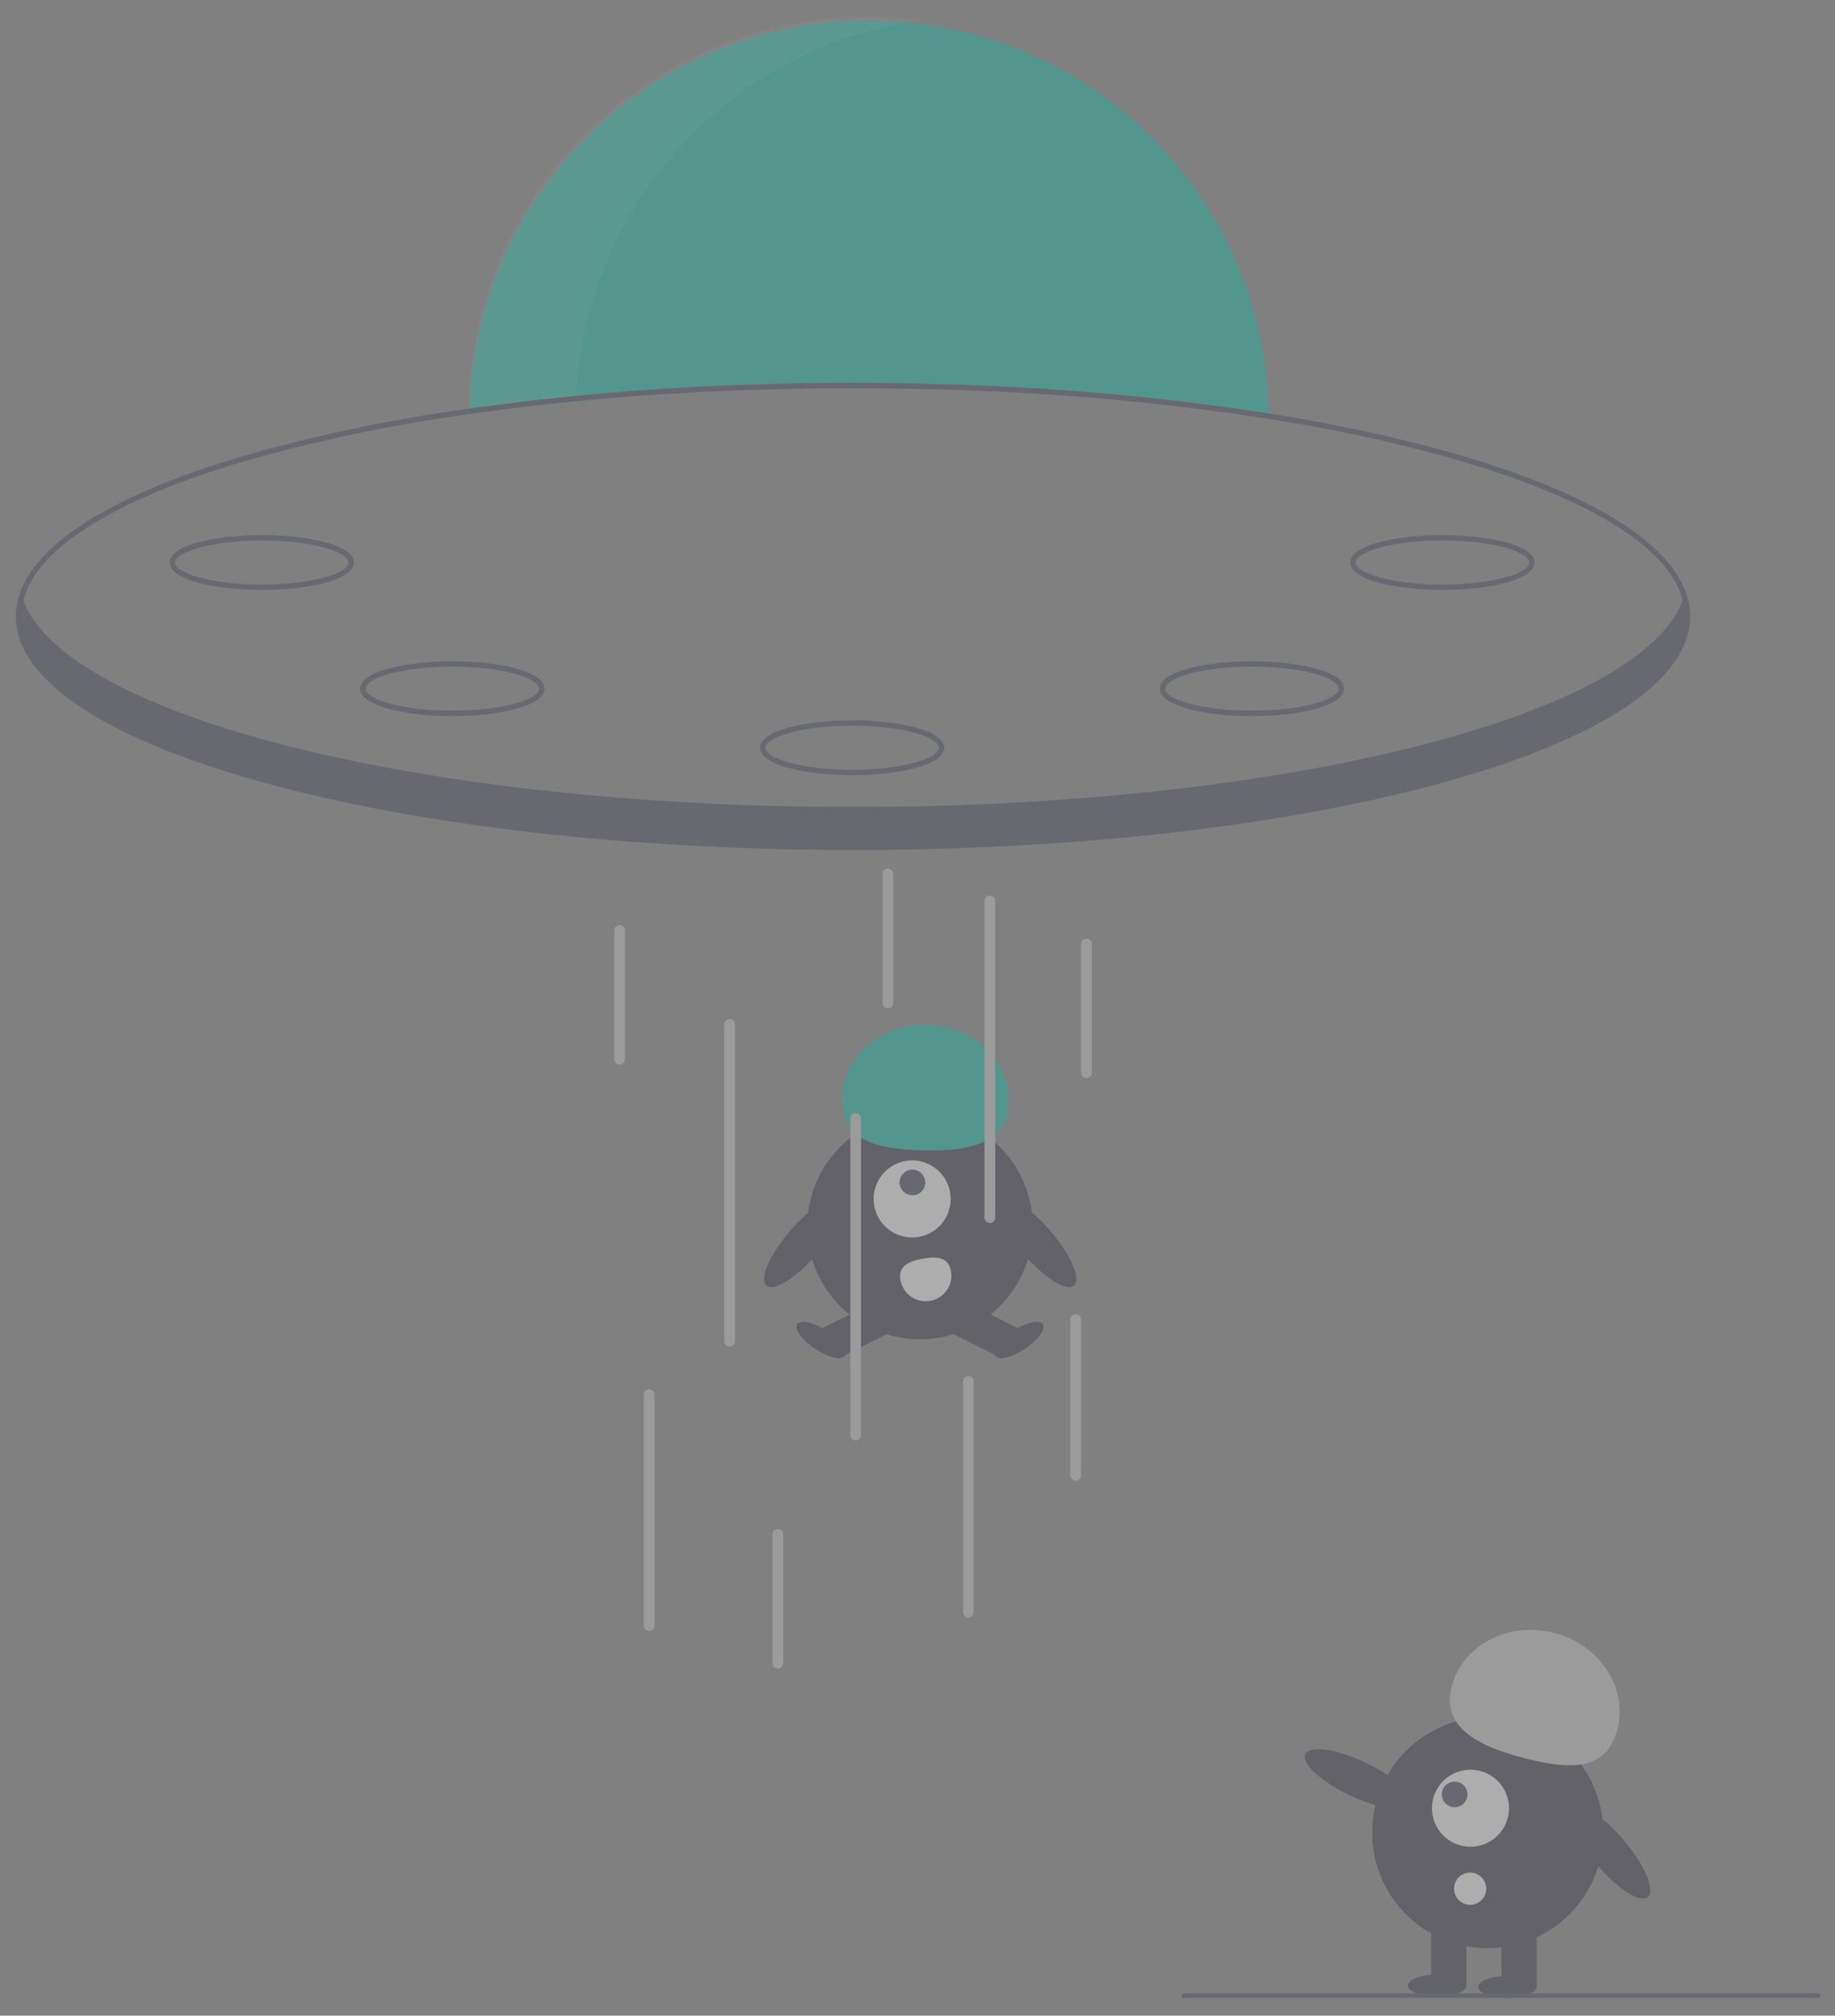 <?xml version="1.0" encoding="UTF-8"?>
<svg xmlns="http://www.w3.org/2000/svg" xmlns:xlink="http://www.w3.org/1999/xlink" width="504pt" height="553.5pt" viewBox="0 0 504 553.5" version="1.2">
<rect x="0" y="0" width="504" height="553.5" fill="#808080" stroke="none"/>
<defs>
<filter id="alpha" filterUnits="objectBoundingBox" x="0%" y="0%" width="100%" height="100%">
  <feColorMatrix type="matrix" in="SourceGraphic" values="0 0 0 0 1 0 0 0 0 1 0 0 0 0 1 0 0 0 1 0"/>
</filter>
<mask id="mask0">
  <g filter="url(#alpha)">
<rect x="0" y="0" width="504" height="553.5" style="fill:rgb(0%,0%,0%);fill-opacity:0.357;stroke:none;"/>
  </g>
</mask>
<clipPath id="clip2">
  <path d="M 125 0.609 L 251 0.609 L 251 110 L 125 110 Z M 125 0.609 "/>
</clipPath>
<mask id="mask1">
  <g filter="url(#alpha)">
<rect x="0" y="0" width="498" height="545" style="fill:rgb(0%,0%,0%);fill-opacity:0.098;stroke:none;"/>
  </g>
</mask>
<clipPath id="clip4">
  <path d="M 0.273 0.609 L 125.68 0.609 L 125.68 109 L 0.273 109 Z M 0.273 0.609 "/>
</clipPath>
<clipPath id="clip3">
  <rect x="0" y="0" width="126" height="110"/>
</clipPath>
<g id="surface6" clip-path="url(#clip3)">
<g clip-path="url(#clip4)" clip-rule="nonzero">
<path style=" stroke:none;fill-rule:nonzero;fill:rgb(100%,100%,100%);fill-opacity:1;" d="M 125.117 1.598 C 123.219 1.34 121.312 1.133 119.402 0.977 C 117.492 0.82 115.578 0.715 113.66 0.656 C 111.746 0.602 109.828 0.594 107.914 0.637 C 105.996 0.68 104.082 0.773 102.172 0.918 C 100.258 1.062 98.352 1.258 96.453 1.5 C 94.551 1.746 92.656 2.039 90.77 2.379 C 88.883 2.723 87.008 3.117 85.145 3.555 C 83.277 3.996 81.426 4.488 79.586 5.023 C 77.746 5.562 75.922 6.148 74.109 6.781 C 72.301 7.418 70.512 8.098 68.738 8.824 C 66.965 9.551 65.211 10.324 63.477 11.145 C 61.742 11.965 60.035 12.828 58.344 13.738 C 56.656 14.645 54.996 15.598 53.355 16.594 C 51.719 17.59 50.109 18.629 48.523 19.707 C 46.941 20.789 45.387 21.91 43.859 23.07 C 42.336 24.234 40.844 25.434 39.379 26.672 C 37.918 27.914 36.488 29.191 35.094 30.504 C 33.699 31.82 32.34 33.172 31.016 34.555 C 29.691 35.941 28.402 37.363 27.152 38.816 C 25.902 40.27 24.691 41.754 23.52 43.27 C 22.344 44.785 21.215 46.332 20.121 47.91 C 19.031 49.484 17.98 51.09 16.973 52.719 C 15.965 54.352 15 56.008 14.078 57.688 C 13.16 59.371 12.281 61.074 11.449 62.801 C 10.617 64.527 9.832 66.277 9.094 68.047 C 8.352 69.812 7.66 71.602 7.012 73.406 C 6.367 75.211 5.766 77.031 5.215 78.867 C 4.664 80.703 4.16 82.551 3.707 84.414 C 3.25 86.277 2.848 88.152 2.488 90.035 C 2.133 91.918 1.828 93.809 1.57 95.711 C 1.312 97.609 1.105 99.516 0.945 101.426 C 0.789 103.336 0.68 105.25 0.621 107.168 C 0.602 107.66 0.594 108.156 0.586 108.648 C 10.137 107.277 20.031 106.102 30.188 105.121 C 30.34 101.949 30.629 98.789 31.059 95.641 C 31.488 92.492 32.051 89.367 32.75 86.27 C 33.449 83.168 34.281 80.105 35.246 77.078 C 36.211 74.051 37.305 71.074 38.527 68.141 C 39.75 65.207 41.098 62.336 42.57 59.52 C 44.043 56.703 45.637 53.957 47.348 51.281 C 49.059 48.605 50.879 46.008 52.816 43.488 C 54.754 40.969 56.797 38.539 58.941 36.199 C 61.09 33.855 63.332 31.613 65.676 29.465 C 68.016 27.32 70.449 25.277 72.965 23.344 C 75.484 21.406 78.082 19.586 80.762 17.875 C 83.438 16.164 86.184 14.574 89 13.102 C 91.812 11.629 94.688 10.281 97.621 9.059 C 100.551 7.836 103.531 6.742 106.559 5.777 C 109.586 4.816 112.648 3.984 115.746 3.285 C 118.844 2.586 121.969 2.023 125.117 1.598 Z M 125.117 1.598 "/>
</g>
</g>
<clipPath id="clip5">
  <path d="M 1.055 101 L 462 101 L 462 230 L 1.055 230 Z M 1.055 101 "/>
</clipPath>
<clipPath id="clip6">
  <path d="M 402 538 L 420 538 L 420 544.617 L 402 544.617 Z M 402 538 "/>
</clipPath>
<clipPath id="clip7">
  <path d="M 383 538 L 400 538 L 400 544.617 L 383 544.617 Z M 383 538 "/>
</clipPath>
<clipPath id="clip8">
  <path d="M 321 543 L 497 543 L 497 544.617 L 321 544.617 Z M 321 543 "/>
</clipPath>
<clipPath id="clip1">
  <rect x="0" y="0" width="498" height="545"/>
</clipPath>
<g id="surface8" clip-path="url(#clip1)">
<path style=" stroke:none;fill-rule:nonzero;fill:rgb(0%,74.899%,65.099%);fill-opacity:1;" d="M 345.516 111.023 C 311.156 105.539 272.035 102.613 231.289 102.613 C 193.996 102.613 158.07 105.062 125.918 109.676 C 125.926 109.184 125.934 108.688 125.953 108.195 C 126.008 106.426 126.102 104.656 126.242 102.891 C 126.379 101.129 126.559 99.367 126.781 97.609 C 127.008 95.855 127.273 94.105 127.578 92.363 C 127.887 90.617 128.238 88.883 128.629 87.156 C 129.02 85.43 129.453 83.715 129.93 82.008 C 130.402 80.305 130.918 78.609 131.477 76.93 C 132.031 75.25 132.629 73.586 133.266 71.934 C 133.902 70.281 134.578 68.645 135.297 67.027 C 136.012 65.406 136.766 63.809 137.559 62.227 C 138.352 60.641 139.184 59.078 140.055 57.539 C 140.922 55.996 141.828 54.477 142.77 52.977 C 143.715 51.48 144.691 50.004 145.707 48.555 C 146.719 47.102 147.766 45.676 148.852 44.277 C 149.934 42.875 151.051 41.5 152.199 40.156 C 153.348 38.809 154.527 37.492 155.742 36.203 C 156.953 34.914 158.199 33.652 159.473 32.426 C 160.746 31.195 162.047 29.996 163.379 28.832 C 164.711 27.664 166.07 26.531 167.457 25.434 C 168.844 24.332 170.258 23.266 171.695 22.234 C 173.133 21.199 174.594 20.203 176.082 19.242 C 177.566 18.281 179.074 17.355 180.605 16.469 C 182.137 15.578 183.688 14.73 185.262 13.914 C 186.832 13.102 188.426 12.328 190.035 11.59 C 191.645 10.855 193.27 10.156 194.914 9.5 C 196.555 8.84 198.215 8.223 199.887 7.648 C 201.562 7.07 203.246 6.531 204.945 6.035 C 206.645 5.539 208.355 5.086 210.078 4.672 C 211.797 4.258 213.527 3.887 215.266 3.559 C 217.004 3.227 218.75 2.941 220.504 2.695 C 222.258 2.449 224.016 2.246 225.777 2.086 C 227.539 1.926 229.305 1.809 231.074 1.734 C 232.844 1.66 234.613 1.629 236.383 1.641 C 238.152 1.648 239.922 1.703 241.688 1.801 C 243.457 1.898 245.219 2.035 246.98 2.219 C 248.742 2.398 250.496 2.625 252.246 2.891 C 253.996 3.156 255.738 3.465 257.473 3.816 C 259.207 4.168 260.934 4.559 262.648 4.992 C 264.367 5.43 266.07 5.902 267.762 6.422 C 269.457 6.938 271.137 7.492 272.801 8.094 C 274.469 8.691 276.117 9.328 277.754 10.004 C 279.387 10.684 281.004 11.402 282.605 12.156 C 284.207 12.914 285.789 13.707 287.352 14.539 C 288.91 15.371 290.453 16.242 291.973 17.148 C 293.492 18.055 294.992 19 296.465 19.977 C 297.938 20.957 299.391 21.973 300.812 23.023 C 302.238 24.07 303.641 25.156 305.012 26.273 C 306.383 27.391 307.73 28.539 309.047 29.723 C 310.363 30.902 311.652 32.117 312.91 33.363 C 314.172 34.605 315.398 35.879 316.594 37.184 C 317.793 38.488 318.957 39.82 320.09 41.18 C 321.223 42.543 322.32 43.93 323.387 45.344 C 324.453 46.754 325.484 48.195 326.48 49.656 C 327.477 51.121 328.438 52.605 329.359 54.117 C 330.285 55.625 331.172 57.156 332.023 58.711 C 332.871 60.262 333.684 61.836 334.457 63.43 C 335.23 65.02 335.969 66.629 336.664 68.258 C 337.359 69.883 338.016 71.527 338.633 73.188 C 339.25 74.848 339.828 76.52 340.363 78.207 C 340.898 79.895 341.395 81.594 341.848 83.305 C 342.301 85.016 342.715 86.738 343.082 88.469 C 343.453 90.199 343.781 91.938 344.07 93.684 C 344.355 95.43 344.602 97.184 344.801 98.941 C 345.004 100.703 345.164 102.465 345.277 104.23 C 345.395 105.996 345.469 107.766 345.5 109.535 C 345.508 110.035 345.516 110.531 345.516 111.023 Z M 345.516 111.023 "/>
<g clip-path="url(#clip2)" clip-rule="nonzero">
<use xlink:href="#surface6" transform="matrix(1,0,0,1,125,0)" mask="url(#mask1)"/>
</g>
<g clip-path="url(#clip5)" clip-rule="nonzero">
<path style=" stroke:none;fill-rule:nonzero;fill:rgb(24.709%,23.92%,33.73%);fill-opacity:1;" d="M 393.551 119.738 C 377.723 115.445 361.707 112.047 345.5 109.535 C 318.938 105.418 292.227 102.852 265.363 101.832 C 254.184 101.375 242.797 101.141 231.289 101.141 C 222.164 101.141 213.113 101.289 204.191 101.582 C 177.992 102.355 151.914 104.562 125.953 108.195 C 106.734 110.84 87.758 114.688 69.027 119.738 C 25.391 131.801 1.359 147.973 1.359 165.266 C 1.359 182.555 25.391 198.727 69.027 210.793 C 99.711 219.285 137.547 225.07 178.773 227.723 C 195.789 228.828 213.379 229.391 231.289 229.391 C 249.254 229.391 266.902 228.82 283.973 227.715 C 321.488 225.293 356.199 220.273 385.25 212.977 C 385.406 212.93 385.555 212.895 385.707 212.855 C 387.668 212.371 389.598 211.863 391.508 211.352 C 392.191 211.16 392.871 210.977 393.551 210.793 C 393.586 210.777 393.625 210.766 393.668 210.758 C 394.316 210.578 394.957 210.395 395.598 210.219 C 396.879 209.852 398.148 209.488 399.395 209.113 C 399.453 209.098 399.504 209.082 399.555 209.07 C 400.637 208.746 401.699 208.422 402.754 208.094 C 403.617 207.824 404.473 207.559 405.316 207.285 C 405.938 207.086 406.551 206.887 407.152 206.688 C 407.594 206.539 408.031 206.398 408.457 206.254 C 409.039 206.062 409.621 205.863 410.195 205.664 C 410.441 205.582 410.684 205.5 410.918 205.414 C 411.473 205.227 412.008 205.035 412.547 204.844 C 413.129 204.641 413.711 204.426 414.285 204.219 C 414.766 204.051 415.246 203.871 415.715 203.695 C 416.113 203.539 416.504 203.395 416.902 203.246 C 417.984 202.84 419.047 202.422 420.094 202.008 C 420.617 201.793 421.141 201.586 421.656 201.375 C 422.164 201.168 422.68 200.953 423.184 200.738 C 424.008 200.395 424.816 200.047 425.613 199.699 C 425.996 199.523 426.387 199.355 426.762 199.191 C 427.051 199.059 427.332 198.934 427.617 198.801 C 427.824 198.715 428.031 198.617 428.23 198.52 C 428.973 198.184 429.711 197.836 430.434 197.488 C 433.203 196.164 435.793 194.805 438.195 193.422 C 453.266 184.789 461.215 175.215 461.215 165.266 C 461.215 147.973 437.184 131.801 393.551 119.738 Z M 393.152 209.379 C 362.43 217.875 324.488 223.664 283.152 226.293 C 266.344 227.363 248.969 227.914 231.289 227.914 C 213.668 227.914 196.348 227.371 179.59 226.301 C 138.188 223.676 100.191 217.891 69.422 209.379 C 26.48 197.496 2.832 181.836 2.832 165.266 C 2.836 163.797 3.016 162.348 3.379 160.922 C 7.137 145.977 30.254 131.988 69.422 121.152 C 88.016 116.145 106.848 112.316 125.918 109.676 C 152.031 106.023 178.266 103.809 204.625 103.043 C 213.41 102.754 222.297 102.613 231.289 102.613 C 242.645 102.613 253.875 102.844 264.914 103.285 C 291.934 104.293 318.797 106.875 345.516 111.023 C 361.578 113.523 377.457 116.898 393.152 121.152 C 432.312 131.988 455.422 145.969 459.188 160.91 C 459.555 162.336 459.742 163.789 459.742 165.266 C 459.742 181.836 436.094 197.496 393.152 209.379 Z M 393.152 209.379 "/>
</g>
<path style=" stroke:none;fill-rule:nonzero;fill:rgb(24.709%,23.92%,33.73%);fill-opacity:1;" d="M 460.797 165.938 C 460.797 175.781 452.684 185.098 438.195 193.422 C 435.785 194.805 433.191 196.164 430.434 197.488 C 429.711 197.836 428.973 198.184 428.23 198.52 C 428.031 198.617 427.824 198.711 427.617 198.801 C 427.332 198.934 427.051 199.059 426.762 199.191 C 426.387 199.355 425.996 199.523 425.613 199.699 C 424.816 200.047 424.008 200.395 423.184 200.738 C 422.68 200.953 422.164 201.168 421.656 201.375 C 421.141 201.586 420.617 201.793 420.094 202.008 C 419.047 202.422 417.984 202.84 416.902 203.246 C 416.504 203.395 416.113 203.539 415.715 203.695 C 415.246 203.871 414.766 204.051 414.285 204.219 C 413.711 204.426 413.129 204.641 412.547 204.844 C 412.008 205.035 411.473 205.227 410.918 205.414 C 410.684 205.5 410.441 205.582 410.195 205.664 C 409.621 205.863 409.039 206.062 408.457 206.254 C 408.031 206.398 407.594 206.539 407.152 206.688 C 406.547 206.887 405.938 207.086 405.316 207.285 C 404.469 207.559 403.617 207.824 402.754 208.094 C 401.699 208.418 400.637 208.742 399.555 209.07 C 399.504 209.082 399.453 209.098 399.395 209.113 C 398.148 209.488 396.879 209.852 395.598 210.219 C 394.957 210.395 394.316 210.578 393.668 210.758 C 393.625 210.766 393.586 210.777 393.551 210.793 C 392.871 210.977 392.191 211.16 391.508 211.352 C 389.605 211.855 387.668 212.363 385.707 212.855 C 385.555 212.895 385.406 212.93 385.25 212.977 C 356.988 220.035 322.316 225.18 283.941 227.664 C 267.133 228.746 249.609 229.324 231.605 229.324 C 213.438 229.324 195.766 228.742 178.824 227.637 C 77.684 221.039 2.414 195.918 2.414 165.934 C 2.422 164.102 2.695 162.309 3.238 160.555 C 3.281 160.68 3.328 160.797 3.379 160.922 C 13.895 188.547 88.527 210.875 185.359 216.32 C 200.195 217.16 215.562 217.598 231.289 217.598 C 247.082 217.598 262.504 217.152 277.398 216.312 C 374.152 210.844 448.711 188.512 459.188 160.91 C 459.367 160.465 459.52 160.023 459.652 159.582 C 460.406 161.633 460.789 163.75 460.797 165.938 Z M 460.797 165.938 "/>
<path style=" stroke:none;fill-rule:nonzero;fill:rgb(24.709%,23.92%,33.73%);fill-opacity:1;" d="M 68.914 158 C 56.648 158 43.613 155.363 43.613 150.473 C 43.613 145.582 56.648 142.941 68.914 142.941 C 81.18 142.941 94.215 145.582 94.215 150.473 C 94.215 155.363 81.18 158 68.914 158 Z M 68.914 144.414 C 54.875 144.414 45.09 147.605 45.09 150.473 C 45.09 153.336 54.875 156.527 68.914 156.527 C 82.957 156.527 92.742 153.336 92.742 150.473 C 92.742 147.605 82.957 144.414 68.914 144.414 Z M 68.914 144.414 "/>
<path style=" stroke:none;fill-rule:nonzero;fill:rgb(24.709%,23.92%,33.73%);fill-opacity:1;" d="M 121.238 192.645 C 108.973 192.645 95.938 190.004 95.938 185.113 C 95.938 180.223 108.973 177.582 121.238 177.582 C 133.504 177.582 146.539 180.223 146.539 185.113 C 146.539 190.004 133.504 192.645 121.238 192.645 Z M 121.238 179.059 C 107.195 179.059 97.41 182.25 97.41 185.113 C 97.41 187.977 107.195 191.168 121.238 191.168 C 135.277 191.168 145.062 187.977 145.062 185.113 C 145.062 182.25 135.277 179.059 121.238 179.059 Z M 121.238 179.059 "/>
<path style=" stroke:none;fill-rule:nonzero;fill:rgb(24.709%,23.92%,33.73%);fill-opacity:1;" d="M 393.172 158 C 380.906 158 367.871 155.363 367.871 150.473 C 367.871 145.582 380.906 142.941 393.172 142.941 C 405.438 142.941 418.473 145.582 418.473 150.473 C 418.473 155.363 405.438 158 393.172 158 Z M 393.172 144.414 C 379.133 144.414 369.348 147.605 369.348 150.473 C 369.348 153.336 379.133 156.527 393.172 156.527 C 407.215 156.527 417 153.336 417 150.473 C 417 147.605 407.215 144.414 393.172 144.414 Z M 393.172 144.414 "/>
<path style=" stroke:none;fill-rule:nonzero;fill:rgb(24.709%,23.92%,33.73%);fill-opacity:1;" d="M 340.848 192.645 C 328.586 192.645 315.551 190.004 315.551 185.113 C 315.551 180.223 328.586 177.582 340.848 177.582 C 353.113 177.582 366.148 180.223 366.148 185.113 C 366.148 190.004 353.113 192.645 340.848 192.645 Z M 340.848 179.059 C 326.809 179.059 317.023 182.25 317.023 185.113 C 317.023 187.977 326.809 191.168 340.848 191.168 C 354.891 191.168 364.676 187.977 364.676 185.113 C 364.676 182.25 354.891 179.059 340.848 179.059 Z M 340.848 179.059 "/>
<path style=" stroke:none;fill-rule:nonzero;fill:rgb(24.709%,23.92%,33.73%);fill-opacity:1;" d="M 231.043 208.859 C 218.777 208.859 205.742 206.219 205.742 201.328 C 205.742 196.438 218.777 193.797 231.043 193.797 C 243.309 193.797 256.344 196.438 256.344 201.328 C 256.344 206.219 243.309 208.859 231.043 208.859 Z M 231.043 195.273 C 217.004 195.273 207.219 198.465 207.219 201.328 C 207.219 204.191 217.004 207.387 231.043 207.387 C 245.086 207.387 254.871 204.191 254.871 201.328 C 254.871 198.465 245.086 195.273 231.043 195.273 Z M 231.043 195.273 "/>
<path style=" stroke:none;fill-rule:nonzero;fill:rgb(18.43%,18.039%,25.49%);fill-opacity:1;" d="M 280.656 332.809 C 280.656 333.82 280.605 334.832 280.508 335.844 C 280.406 336.852 280.258 337.852 280.062 338.848 C 279.863 339.844 279.617 340.824 279.324 341.797 C 279.027 342.766 278.688 343.719 278.297 344.656 C 277.91 345.594 277.477 346.508 277 347.402 C 276.523 348.297 276 349.168 275.438 350.012 C 274.875 350.852 274.27 351.668 273.629 352.449 C 272.984 353.234 272.305 353.984 271.586 354.703 C 270.871 355.418 270.121 356.102 269.336 356.742 C 268.551 357.387 267.738 357.988 266.895 358.555 C 266.051 359.117 265.184 359.637 264.289 360.117 C 263.395 360.594 262.48 361.027 261.543 361.414 C 260.605 361.805 259.652 362.145 258.684 362.438 C 257.711 362.734 256.73 362.98 255.734 363.176 C 254.742 363.375 253.738 363.523 252.73 363.621 C 251.719 363.723 250.707 363.773 249.695 363.773 C 248.68 363.773 247.668 363.723 246.66 363.621 C 245.652 363.523 244.648 363.375 243.656 363.176 C 242.66 362.98 241.676 362.734 240.707 362.438 C 239.738 362.145 238.785 361.805 237.848 361.414 C 236.91 361.027 235.996 360.594 235.102 360.117 C 234.207 359.637 233.336 359.117 232.492 358.555 C 231.652 357.988 230.836 357.387 230.055 356.742 C 229.27 356.102 228.52 355.418 227.801 354.703 C 227.086 353.984 226.406 353.234 225.762 352.449 C 225.117 351.668 224.516 350.852 223.953 350.012 C 223.387 349.168 222.867 348.297 222.391 347.402 C 221.91 346.508 221.48 345.594 221.09 344.656 C 220.703 343.719 220.363 342.766 220.066 341.797 C 219.773 340.824 219.527 339.844 219.328 338.848 C 219.133 337.852 218.984 336.852 218.883 335.844 C 218.785 334.832 218.734 333.82 218.734 332.809 C 218.734 331.793 218.785 330.781 218.883 329.773 C 218.984 328.762 219.133 327.762 219.328 326.766 C 219.527 325.77 219.773 324.789 220.066 323.816 C 220.363 322.848 220.703 321.895 221.09 320.957 C 221.48 320.02 221.91 319.105 222.391 318.211 C 222.867 317.316 223.387 316.445 223.953 315.602 C 224.516 314.762 225.117 313.945 225.762 313.164 C 226.406 312.379 227.086 311.629 227.801 310.91 C 228.52 310.195 229.27 309.512 230.055 308.871 C 230.836 308.227 231.652 307.625 232.492 307.059 C 233.336 306.496 234.207 305.977 235.102 305.496 C 235.996 305.02 236.91 304.586 237.848 304.199 C 238.785 303.809 239.738 303.469 240.707 303.176 C 241.676 302.879 242.66 302.633 243.656 302.438 C 244.648 302.238 245.652 302.09 246.66 301.992 C 247.668 301.891 248.68 301.84 249.695 301.84 C 250.707 301.84 251.719 301.891 252.73 301.992 C 253.738 302.09 254.742 302.238 255.734 302.438 C 256.73 302.633 257.711 302.879 258.684 303.176 C 259.652 303.469 260.605 303.809 261.543 304.199 C 262.48 304.586 263.395 305.02 264.289 305.496 C 265.184 305.977 266.051 306.496 266.895 307.059 C 267.738 307.625 268.551 308.227 269.336 308.871 C 270.121 309.512 270.871 310.195 271.586 310.91 C 272.305 311.629 272.984 312.379 273.629 313.164 C 274.27 313.945 274.875 314.762 275.438 315.602 C 276 316.445 276.523 317.316 277 318.211 C 277.477 319.105 277.91 320.02 278.297 320.957 C 278.688 321.895 279.027 322.848 279.324 323.816 C 279.617 324.789 279.863 325.77 280.062 326.766 C 280.258 327.762 280.406 328.762 280.508 329.773 C 280.605 330.781 280.656 331.793 280.656 332.809 Z M 280.656 332.809 "/>
<path style=" stroke:none;fill-rule:nonzero;fill:rgb(18.43%,18.039%,25.49%);fill-opacity:1;" d="M 222.852 360.699 L 237.922 353.152 L 242.133 361.562 L 227.066 369.109 Z M 222.852 360.699 "/>
<path style=" stroke:none;fill-rule:nonzero;fill:rgb(18.43%,18.039%,25.49%);fill-opacity:1;" d="M 224.125 361.488 C 224.555 361.77 224.969 362.066 225.371 362.375 C 225.773 362.684 226.148 363 226.508 363.324 C 226.863 363.648 227.191 363.973 227.488 364.297 C 227.785 364.621 228.051 364.941 228.277 365.258 C 228.508 365.57 228.695 365.875 228.848 366.164 C 228.996 366.457 229.105 366.73 229.172 366.988 C 229.238 367.246 229.262 367.48 229.242 367.695 C 229.219 367.906 229.156 368.094 229.051 368.258 C 228.945 368.418 228.797 368.551 228.609 368.652 C 228.422 368.754 228.195 368.828 227.934 368.867 C 227.672 368.906 227.375 368.918 227.051 368.895 C 226.723 368.871 226.367 368.816 225.988 368.727 C 225.609 368.641 225.215 368.527 224.797 368.379 C 224.383 368.234 223.953 368.059 223.516 367.859 C 223.078 367.66 222.641 367.438 222.195 367.191 C 221.754 366.945 221.32 366.68 220.891 366.395 C 220.461 366.113 220.043 365.816 219.645 365.508 C 219.242 365.195 218.863 364.883 218.508 364.559 C 218.152 364.234 217.824 363.91 217.527 363.586 C 217.227 363.258 216.965 362.941 216.734 362.625 C 216.508 362.312 216.316 362.008 216.168 361.715 C 216.016 361.426 215.91 361.152 215.844 360.895 C 215.777 360.637 215.754 360.402 215.773 360.188 C 215.793 359.973 215.855 359.785 215.965 359.625 C 216.07 359.465 216.219 359.332 216.406 359.23 C 216.594 359.129 216.816 359.055 217.082 359.016 C 217.344 358.973 217.637 358.965 217.965 358.988 C 218.293 359.012 218.645 359.066 219.023 359.152 C 219.402 359.242 219.801 359.355 220.219 359.504 C 220.633 359.648 221.059 359.82 221.496 360.023 C 221.938 360.223 222.375 360.445 222.816 360.691 C 223.262 360.938 223.695 361.203 224.125 361.488 Z M 224.125 361.488 "/>
<path style=" stroke:none;fill-rule:nonzero;fill:rgb(18.43%,18.039%,25.49%);fill-opacity:1;" d="M 257.258 361.562 L 261.469 353.152 L 276.535 360.699 L 272.324 369.109 Z M 257.258 361.562 "/>
<path style=" stroke:none;fill-rule:nonzero;fill:rgb(18.43%,18.039%,25.49%);fill-opacity:1;" d="M 283.426 359.625 C 283.531 359.785 283.594 359.973 283.613 360.188 C 283.633 360.402 283.613 360.637 283.547 360.895 C 283.48 361.152 283.371 361.426 283.219 361.715 C 283.07 362.008 282.879 362.312 282.652 362.625 C 282.422 362.938 282.16 363.258 281.863 363.586 C 281.562 363.91 281.234 364.234 280.879 364.559 C 280.523 364.879 280.145 365.195 279.746 365.508 C 279.344 365.816 278.93 366.113 278.5 366.395 C 278.07 366.68 277.633 366.945 277.191 367.191 C 276.75 367.438 276.309 367.66 275.871 367.859 C 275.434 368.059 275.008 368.234 274.59 368.379 C 274.176 368.523 273.777 368.641 273.398 368.727 C 273.02 368.812 272.664 368.871 272.34 368.895 C 272.012 368.914 271.715 368.906 271.453 368.867 C 271.191 368.828 270.965 368.754 270.777 368.652 C 270.59 368.551 270.441 368.418 270.336 368.258 C 270.23 368.094 270.168 367.906 270.148 367.695 C 270.125 367.48 270.148 367.246 270.215 366.988 C 270.281 366.73 270.391 366.457 270.539 366.164 C 270.691 365.875 270.879 365.57 271.109 365.258 C 271.336 364.941 271.602 364.621 271.898 364.297 C 272.199 363.973 272.523 363.648 272.883 363.324 C 273.238 363 273.617 362.684 274.016 362.375 C 274.418 362.066 274.832 361.77 275.262 361.484 C 275.691 361.203 276.129 360.938 276.57 360.691 C 277.012 360.445 277.453 360.223 277.891 360.023 C 278.328 359.82 278.754 359.648 279.172 359.504 C 279.586 359.355 279.984 359.238 280.363 359.152 C 280.742 359.066 281.094 359.012 281.422 358.988 C 281.75 358.965 282.043 358.973 282.309 359.016 C 282.57 359.055 282.793 359.125 282.984 359.23 C 283.172 359.332 283.316 359.465 283.426 359.625 Z M 283.426 359.625 "/>
<path style=" stroke:none;fill-rule:nonzero;fill:rgb(100%,100%,100%);fill-opacity:1;" d="M 258.109 325.234 C 258.109 325.926 258.043 326.617 257.906 327.297 C 257.77 327.98 257.57 328.641 257.305 329.281 C 257.039 329.926 256.711 330.535 256.324 331.113 C 255.941 331.691 255.5 332.227 255.012 332.715 C 254.52 333.207 253.984 333.645 253.406 334.031 C 252.828 334.418 252.219 334.746 251.578 335.012 C 250.934 335.277 250.273 335.477 249.59 335.613 C 248.91 335.75 248.223 335.816 247.527 335.816 C 246.832 335.816 246.145 335.75 245.465 335.613 C 244.781 335.477 244.121 335.277 243.477 335.012 C 242.836 334.746 242.227 334.418 241.648 334.031 C 241.07 333.645 240.535 333.207 240.043 332.715 C 239.555 332.227 239.113 331.691 238.73 331.113 C 238.344 330.535 238.016 329.926 237.75 329.281 C 237.484 328.641 237.285 327.98 237.148 327.297 C 237.012 326.617 236.945 325.926 236.945 325.234 C 236.945 324.539 237.012 323.848 237.148 323.168 C 237.285 322.484 237.484 321.824 237.75 321.184 C 238.016 320.539 238.344 319.93 238.73 319.352 C 239.113 318.773 239.555 318.242 240.043 317.75 C 240.535 317.258 241.07 316.82 241.648 316.434 C 242.227 316.047 242.836 315.719 243.477 315.453 C 244.121 315.188 244.781 314.988 245.465 314.852 C 246.145 314.719 246.832 314.648 247.527 314.648 C 248.223 314.648 248.91 314.719 249.59 314.852 C 250.273 314.988 250.934 315.188 251.578 315.453 C 252.219 315.719 252.828 316.047 253.406 316.434 C 253.984 316.82 254.52 317.258 255.012 317.75 C 255.5 318.242 255.941 318.773 256.324 319.352 C 256.711 319.93 257.039 320.539 257.305 321.184 C 257.57 321.824 257.77 322.484 257.906 323.168 C 258.043 323.848 258.109 324.539 258.109 325.234 Z M 258.109 325.234 "/>
<path style=" stroke:none;fill-rule:nonzero;fill:rgb(24.709%,23.92%,33.73%);fill-opacity:1;" d="M 250.082 318.219 C 250.414 318.551 250.672 318.934 250.852 319.363 C 251.031 319.797 251.125 320.246 251.125 320.715 C 251.125 321.184 251.039 321.633 250.863 322.062 C 250.684 322.492 250.43 322.875 250.102 323.203 C 249.773 323.531 249.391 323.785 248.961 323.965 C 248.527 324.141 248.078 324.23 247.613 324.227 C 247.145 324.227 246.695 324.133 246.262 323.953 C 245.832 323.773 245.449 323.52 245.117 323.188 C 244.785 322.855 244.527 322.473 244.348 322.039 C 244.168 321.605 244.078 321.156 244.074 320.688 C 244.074 320.223 244.16 319.773 244.34 319.34 C 244.516 318.91 244.77 318.531 245.098 318.199 C 245.43 317.871 245.809 317.617 246.238 317.441 C 246.672 317.262 247.121 317.176 247.586 317.176 C 248.055 317.18 248.504 317.27 248.938 317.449 C 249.371 317.629 249.75 317.887 250.082 318.219 Z M 250.082 318.219 "/>
<path style=" stroke:none;fill-rule:nonzero;fill:rgb(0%,74.899%,65.099%);fill-opacity:1;" d="M 274.117 299.121 C 274.586 287.656 264.707 277.945 252.055 277.43 C 239.402 276.918 228.77 285.793 228.305 297.258 C 227.836 308.723 236.633 311.328 249.285 311.84 C 261.934 312.355 273.652 310.582 274.117 299.121 Z M 274.117 299.121 "/>
<path style=" stroke:none;fill-rule:nonzero;fill:rgb(18.43%,18.039%,25.49%);fill-opacity:1;" d="M 285.57 334.109 C 286.23 334.879 286.863 335.664 287.465 336.461 C 288.066 337.258 288.629 338.051 289.148 338.844 C 289.668 339.637 290.133 340.41 290.551 341.168 C 290.965 341.926 291.324 342.648 291.621 343.344 C 291.918 344.035 292.148 344.684 292.316 345.281 C 292.48 345.883 292.578 346.43 292.609 346.918 C 292.641 347.402 292.602 347.824 292.492 348.18 C 292.383 348.531 292.207 348.812 291.965 349.023 C 291.723 349.23 291.418 349.359 291.055 349.414 C 290.688 349.469 290.266 349.441 289.789 349.34 C 289.309 349.234 288.789 349.055 288.219 348.801 C 287.648 348.547 287.043 348.219 286.406 347.82 C 285.766 347.422 285.105 346.957 284.418 346.434 C 283.734 345.906 283.039 345.328 282.336 344.695 C 281.629 344.062 280.93 343.387 280.234 342.672 C 279.535 341.953 278.859 341.211 278.195 340.441 C 277.535 339.668 276.902 338.883 276.301 338.086 C 275.695 337.289 275.137 336.496 274.617 335.703 C 274.098 334.91 273.629 334.137 273.215 333.379 C 272.797 332.621 272.441 331.898 272.145 331.207 C 271.848 330.512 271.617 329.867 271.449 329.266 C 271.285 328.664 271.184 328.121 271.156 327.633 C 271.125 327.145 271.164 326.723 271.273 326.371 C 271.383 326.016 271.559 325.734 271.801 325.527 C 272.043 325.32 272.344 325.188 272.711 325.133 C 273.078 325.082 273.5 325.105 273.977 325.211 C 274.453 325.312 274.977 325.492 275.547 325.746 C 276.117 326.004 276.719 326.332 277.359 326.73 C 278 327.129 278.66 327.59 279.348 328.113 C 280.031 328.641 280.727 329.219 281.43 329.855 C 282.133 330.488 282.836 331.16 283.531 331.879 C 284.227 332.594 284.906 333.336 285.57 334.109 Z M 285.57 334.109 "/>
<path style=" stroke:none;fill-rule:nonzero;fill:rgb(18.43%,18.039%,25.49%);fill-opacity:1;" d="M 227.676 325.527 C 227.918 325.734 228.094 326.016 228.203 326.371 C 228.312 326.723 228.352 327.145 228.32 327.633 C 228.289 328.117 228.191 328.664 228.027 329.266 C 227.859 329.867 227.629 330.512 227.332 331.207 C 227.035 331.898 226.676 332.621 226.262 333.379 C 225.844 334.137 225.379 334.91 224.859 335.703 C 224.34 336.496 223.781 337.289 223.176 338.086 C 222.574 338.883 221.941 339.668 221.281 340.441 C 220.617 341.211 219.938 341.953 219.242 342.672 C 218.547 343.387 217.848 344.062 217.141 344.695 C 216.438 345.328 215.742 345.906 215.059 346.434 C 214.371 346.957 213.711 347.422 213.07 347.82 C 212.43 348.219 211.828 348.543 211.258 348.801 C 210.688 349.055 210.164 349.234 209.688 349.34 C 209.211 349.441 208.789 349.469 208.422 349.414 C 208.059 349.359 207.754 349.23 207.512 349.023 C 207.27 348.812 207.094 348.531 206.984 348.18 C 206.875 347.824 206.836 347.402 206.867 346.914 C 206.898 346.43 206.996 345.883 207.16 345.281 C 207.328 344.68 207.559 344.035 207.855 343.344 C 208.152 342.648 208.512 341.926 208.926 341.168 C 209.344 340.41 209.809 339.637 210.328 338.844 C 210.848 338.051 211.406 337.258 212.012 336.461 C 212.613 335.664 213.246 334.879 213.906 334.109 C 214.57 333.336 215.246 332.594 215.945 331.879 C 216.641 331.16 217.34 330.488 218.047 329.852 C 218.75 329.219 219.445 328.641 220.129 328.113 C 220.816 327.59 221.477 327.125 222.117 326.727 C 222.758 326.328 223.359 326.004 223.93 325.746 C 224.5 325.492 225.023 325.312 225.5 325.207 C 225.977 325.105 226.398 325.082 226.766 325.133 C 227.129 325.188 227.434 325.316 227.676 325.527 Z M 227.676 325.527 "/>
<path style=" stroke:none;fill-rule:nonzero;fill:rgb(100%,100%,100%);fill-opacity:1;" d="M 258.199 345.012 C 258.281 345.465 258.32 345.926 258.312 346.387 C 258.305 346.852 258.25 347.309 258.152 347.762 C 258.055 348.215 257.914 348.656 257.73 349.078 C 257.547 349.504 257.324 349.906 257.059 350.289 C 256.797 350.668 256.496 351.02 256.164 351.344 C 255.832 351.664 255.469 351.953 255.082 352.203 C 254.691 352.453 254.281 352.664 253.852 352.836 C 253.422 353.004 252.977 353.133 252.52 353.215 C 252.066 353.297 251.605 353.336 251.145 353.328 C 250.68 353.32 250.223 353.27 249.77 353.172 C 249.316 353.074 248.879 352.93 248.453 352.746 C 248.027 352.562 247.625 352.34 247.242 352.074 C 246.863 351.812 246.512 351.512 246.188 351.18 C 245.867 350.848 245.582 350.488 245.328 350.098 C 245.078 349.707 244.867 349.297 244.699 348.867 C 244.527 348.438 244.402 347.992 244.316 347.539 L 244.316 347.523 C 243.621 343.688 246.586 342.332 250.418 341.637 C 254.254 340.945 257.504 341.176 258.199 345.012 Z M 258.199 345.012 "/>
<path style=" stroke:none;fill-rule:nonzero;fill:rgb(79.999%,79.999%,79.999%);fill-opacity:1;" d="M 197.387 365.746 C 197.191 365.746 197.004 365.707 196.824 365.633 C 196.645 365.559 196.484 365.453 196.344 365.312 C 196.207 365.176 196.102 365.016 196.027 364.836 C 195.953 364.656 195.914 364.469 195.914 364.273 L 195.914 277.297 C 195.914 277.102 195.949 276.914 196.027 276.734 C 196.102 276.555 196.207 276.395 196.344 276.258 C 196.484 276.117 196.645 276.012 196.824 275.938 C 197.004 275.863 197.191 275.824 197.387 275.824 C 197.582 275.824 197.77 275.863 197.953 275.938 C 198.133 276.012 198.293 276.117 198.43 276.258 C 198.566 276.395 198.676 276.555 198.75 276.734 C 198.824 276.914 198.863 277.102 198.863 277.297 L 198.863 364.273 C 198.863 364.469 198.824 364.656 198.75 364.836 C 198.676 365.016 198.566 365.176 198.43 365.312 C 198.293 365.453 198.133 365.559 197.953 365.633 C 197.77 365.707 197.582 365.746 197.387 365.746 Z M 197.387 365.746 "/>
<path style=" stroke:none;fill-rule:nonzero;fill:rgb(79.999%,79.999%,79.999%);fill-opacity:1;" d="M 175.277 443.875 C 175.082 443.875 174.895 443.836 174.715 443.762 C 174.535 443.688 174.375 443.582 174.238 443.441 C 174.098 443.305 173.992 443.145 173.918 442.965 C 173.844 442.785 173.805 442.598 173.805 442.402 L 173.805 379.012 C 173.805 378.816 173.844 378.629 173.918 378.449 C 173.992 378.27 174.098 378.109 174.238 377.973 C 174.375 377.832 174.535 377.727 174.715 377.652 C 174.895 377.578 175.082 377.539 175.277 377.539 C 175.473 377.539 175.664 377.578 175.844 377.652 C 176.023 377.727 176.184 377.832 176.32 377.973 C 176.461 378.109 176.566 378.27 176.641 378.449 C 176.715 378.629 176.754 378.816 176.754 379.012 L 176.754 442.402 C 176.754 442.598 176.715 442.785 176.641 442.965 C 176.566 443.145 176.461 443.305 176.32 443.441 C 176.184 443.582 176.023 443.688 175.844 443.762 C 175.664 443.836 175.473 443.875 175.277 443.875 Z M 175.277 443.875 "/>
<path style=" stroke:none;fill-rule:nonzero;fill:rgb(79.999%,79.999%,79.999%);fill-opacity:1;" d="M 232.023 391.543 C 231.828 391.543 231.641 391.504 231.461 391.43 C 231.281 391.355 231.121 391.25 230.98 391.113 C 230.844 390.973 230.738 390.812 230.664 390.633 C 230.586 390.453 230.551 390.266 230.551 390.07 L 230.551 303.094 C 230.551 302.898 230.586 302.711 230.664 302.531 C 230.738 302.352 230.844 302.191 230.98 302.055 C 231.121 301.914 231.281 301.809 231.461 301.734 C 231.641 301.66 231.828 301.621 232.023 301.621 C 232.219 301.621 232.406 301.66 232.59 301.734 C 232.77 301.809 232.93 301.914 233.066 302.055 C 233.203 302.191 233.312 302.352 233.387 302.531 C 233.461 302.711 233.5 302.898 233.5 303.094 L 233.5 390.07 C 233.5 390.266 233.461 390.453 233.387 390.633 C 233.312 390.812 233.203 390.973 233.066 391.113 C 232.93 391.25 232.77 391.355 232.59 391.43 C 232.406 391.504 232.219 391.543 232.023 391.543 Z M 232.023 391.543 "/>
<path style=" stroke:none;fill-rule:nonzero;fill:rgb(79.999%,79.999%,79.999%);fill-opacity:1;" d="M 210.652 454.195 C 210.457 454.195 210.27 454.156 210.09 454.082 C 209.906 454.008 209.75 453.898 209.609 453.762 C 209.473 453.625 209.367 453.465 209.293 453.285 C 209.215 453.102 209.18 452.914 209.18 452.719 L 209.18 417.34 C 209.18 417.145 209.215 416.957 209.293 416.777 C 209.367 416.594 209.473 416.438 209.609 416.297 C 209.75 416.16 209.906 416.055 210.09 415.977 C 210.27 415.902 210.457 415.867 210.652 415.867 C 210.848 415.867 211.035 415.902 211.215 415.977 C 211.398 416.055 211.559 416.16 211.695 416.297 C 211.832 416.438 211.941 416.594 212.016 416.777 C 212.09 416.957 212.125 417.145 212.125 417.34 L 212.125 452.719 C 212.125 452.914 212.09 453.102 212.016 453.285 C 211.941 453.465 211.832 453.625 211.695 453.762 C 211.559 453.898 211.398 454.008 211.215 454.082 C 211.035 454.156 210.848 454.195 210.652 454.195 Z M 210.652 454.195 "/>
<path style=" stroke:none;fill-rule:nonzero;fill:rgb(79.999%,79.999%,79.999%);fill-opacity:1;" d="M 240.867 272.875 C 240.672 272.875 240.484 272.84 240.305 272.766 C 240.125 272.688 239.965 272.582 239.824 272.445 C 239.688 272.305 239.582 272.148 239.508 271.965 C 239.43 271.785 239.395 271.598 239.395 271.402 L 239.395 236.023 C 239.395 235.828 239.43 235.641 239.508 235.457 C 239.582 235.277 239.688 235.117 239.824 234.98 C 239.965 234.844 240.125 234.734 240.305 234.66 C 240.484 234.586 240.672 234.547 240.867 234.547 C 241.062 234.547 241.25 234.586 241.434 234.66 C 241.613 234.734 241.773 234.844 241.91 234.98 C 242.047 235.117 242.156 235.277 242.23 235.457 C 242.305 235.641 242.34 235.828 242.34 236.023 L 242.34 271.402 C 242.34 271.598 242.305 271.785 242.23 271.965 C 242.156 272.148 242.047 272.305 241.91 272.445 C 241.773 272.582 241.613 272.688 241.434 272.766 C 241.25 272.84 241.062 272.875 240.867 272.875 Z M 240.867 272.875 "/>
<path style=" stroke:none;fill-rule:nonzero;fill:rgb(79.999%,79.999%,79.999%);fill-opacity:1;" d="M 167.172 288.355 C 166.977 288.355 166.789 288.316 166.609 288.242 C 166.43 288.168 166.27 288.062 166.129 287.922 C 165.992 287.785 165.887 287.625 165.812 287.445 C 165.734 287.266 165.699 287.074 165.699 286.879 L 165.699 251.5 C 165.699 251.305 165.734 251.117 165.812 250.938 C 165.887 250.758 165.992 250.598 166.129 250.457 C 166.27 250.32 166.43 250.215 166.609 250.141 C 166.789 250.066 166.977 250.027 167.172 250.027 C 167.367 250.027 167.555 250.066 167.738 250.141 C 167.918 250.215 168.078 250.32 168.215 250.457 C 168.352 250.598 168.461 250.758 168.535 250.938 C 168.609 251.117 168.648 251.305 168.648 251.5 L 168.648 286.879 C 168.648 287.074 168.609 287.266 168.535 287.445 C 168.461 287.625 168.352 287.785 168.215 287.922 C 168.078 288.062 167.918 288.168 167.738 288.242 C 167.555 288.316 167.367 288.355 167.172 288.355 Z M 167.172 288.355 "/>
<path style=" stroke:none;fill-rule:nonzero;fill:rgb(79.999%,79.999%,79.999%);fill-opacity:1;" d="M 295.402 292.039 C 295.207 292.039 295.02 292.004 294.84 291.926 C 294.656 291.852 294.5 291.746 294.359 291.609 C 294.223 291.469 294.113 291.309 294.039 291.129 C 293.965 290.949 293.93 290.762 293.93 290.566 L 293.93 255.188 C 293.93 254.992 293.965 254.805 294.039 254.621 C 294.113 254.441 294.223 254.281 294.359 254.145 C 294.496 254.008 294.656 253.898 294.84 253.824 C 295.02 253.75 295.207 253.711 295.402 253.711 C 295.598 253.711 295.785 253.75 295.965 253.824 C 296.148 253.898 296.305 254.008 296.445 254.145 C 296.582 254.281 296.688 254.441 296.766 254.621 C 296.84 254.805 296.875 254.992 296.875 255.188 L 296.875 290.566 C 296.875 290.762 296.84 290.949 296.766 291.129 C 296.688 291.309 296.582 291.469 296.445 291.609 C 296.305 291.746 296.148 291.852 295.965 291.926 C 295.785 292.004 295.598 292.039 295.402 292.039 Z M 295.402 292.039 "/>
<path style=" stroke:none;fill-rule:nonzero;fill:rgb(79.999%,79.999%,79.999%);fill-opacity:1;" d="M 292.453 402.598 C 292.258 402.598 292.07 402.562 291.891 402.488 C 291.711 402.41 291.551 402.305 291.41 402.168 C 291.273 402.027 291.168 401.871 291.094 401.688 C 291.02 401.508 290.98 401.32 290.98 401.125 L 290.98 358.375 C 290.98 358.18 291.02 357.992 291.094 357.812 C 291.168 357.629 291.273 357.473 291.41 357.332 C 291.551 357.195 291.711 357.09 291.891 357.012 C 292.07 356.938 292.258 356.902 292.453 356.902 C 292.648 356.902 292.836 356.938 293.02 357.012 C 293.199 357.09 293.359 357.195 293.496 357.332 C 293.633 357.473 293.742 357.629 293.816 357.812 C 293.891 357.992 293.93 358.18 293.93 358.375 L 293.93 401.125 C 293.93 401.32 293.891 401.508 293.816 401.688 C 293.742 401.871 293.633 402.027 293.496 402.168 C 293.359 402.305 293.199 402.41 293.02 402.488 C 292.836 402.562 292.648 402.598 292.453 402.598 Z M 292.453 402.598 "/>
<path style=" stroke:none;fill-rule:nonzero;fill:rgb(79.999%,79.999%,79.999%);fill-opacity:1;" d="M 262.977 440.188 C 262.781 440.188 262.594 440.152 262.414 440.078 C 262.23 440.004 262.07 439.895 261.934 439.758 C 261.797 439.621 261.688 439.461 261.613 439.281 C 261.539 439.098 261.504 438.91 261.504 438.715 L 261.504 375.328 C 261.504 375.133 261.539 374.945 261.613 374.762 C 261.688 374.582 261.797 374.422 261.934 374.285 C 262.07 374.148 262.23 374.039 262.414 373.965 C 262.594 373.891 262.781 373.855 262.977 373.855 C 263.172 373.855 263.359 373.891 263.539 373.965 C 263.723 374.039 263.879 374.148 264.02 374.285 C 264.156 374.422 264.262 374.582 264.34 374.762 C 264.414 374.945 264.449 375.133 264.449 375.328 L 264.449 438.715 C 264.449 438.91 264.414 439.098 264.34 439.281 C 264.262 439.461 264.156 439.621 264.02 439.758 C 263.879 439.895 263.723 440.004 263.539 440.078 C 263.359 440.152 263.172 440.188 262.977 440.188 Z M 262.977 440.188 "/>
<path style=" stroke:none;fill-rule:nonzero;fill:rgb(79.999%,79.999%,79.999%);fill-opacity:1;" d="M 268.871 331.84 C 268.676 331.84 268.488 331.805 268.309 331.73 C 268.129 331.652 267.969 331.547 267.828 331.41 C 267.691 331.27 267.586 331.113 267.512 330.93 C 267.434 330.75 267.398 330.562 267.398 330.367 L 267.398 243.395 C 267.398 243.199 267.434 243.012 267.512 242.828 C 267.586 242.648 267.691 242.488 267.828 242.352 C 267.969 242.215 268.129 242.105 268.309 242.031 C 268.488 241.957 268.676 241.918 268.871 241.918 C 269.066 241.918 269.254 241.957 269.438 242.031 C 269.617 242.105 269.777 242.215 269.914 242.352 C 270.051 242.488 270.16 242.648 270.234 242.828 C 270.309 243.012 270.348 243.199 270.348 243.395 L 270.348 330.367 C 270.348 330.562 270.309 330.75 270.234 330.93 C 270.16 331.113 270.051 331.27 269.914 331.41 C 269.777 331.547 269.617 331.652 269.438 331.73 C 269.254 331.805 269.066 331.84 268.871 331.84 Z M 268.871 331.84 "/>
<path style=" stroke:none;fill-rule:nonzero;fill:rgb(18.43%,18.039%,25.49%);fill-opacity:1;" d="M 443.199 501.547 C 443.871 502.348 444.508 503.156 445.113 503.98 C 445.723 504.809 446.285 505.629 446.809 506.449 C 447.332 507.266 447.801 508.066 448.219 508.848 C 448.633 509.629 448.988 510.375 449.285 511.09 C 449.582 511.801 449.812 512.469 449.973 513.086 C 450.137 513.707 450.23 514.266 450.254 514.766 C 450.277 515.266 450.234 515.695 450.117 516.059 C 450.004 516.418 449.82 516.703 449.57 516.914 C 449.316 517.125 449.004 517.254 448.629 517.305 C 448.25 517.355 447.82 517.324 447.332 517.211 C 446.844 517.102 446.309 516.91 445.73 516.641 C 445.148 516.371 444.535 516.027 443.883 515.613 C 443.234 515.195 442.562 514.715 441.863 514.164 C 441.168 513.617 440.465 513.016 439.75 512.359 C 439.035 511.699 438.328 511 437.621 510.258 C 436.918 509.516 436.23 508.742 435.562 507.945 C 434.895 507.145 434.254 506.332 433.648 505.508 C 433.039 504.684 432.477 503.863 431.953 503.043 C 431.43 502.227 430.961 501.426 430.547 500.645 C 430.129 499.863 429.773 499.117 429.477 498.402 C 429.18 497.688 428.953 497.023 428.789 496.402 C 428.625 495.785 428.531 495.227 428.508 494.727 C 428.484 494.227 428.527 493.797 428.645 493.434 C 428.758 493.07 428.941 492.785 429.195 492.574 C 429.445 492.367 429.758 492.234 430.133 492.188 C 430.512 492.137 430.941 492.168 431.43 492.277 C 431.918 492.391 432.453 492.582 433.031 492.852 C 433.613 493.117 434.227 493.461 434.879 493.879 C 435.527 494.293 436.203 494.777 436.898 495.324 C 437.594 495.871 438.297 496.477 439.012 497.133 C 439.727 497.789 440.434 498.492 441.141 499.234 C 441.844 499.977 442.531 500.746 443.199 501.547 Z M 443.199 501.547 "/>
<path style=" stroke:none;fill-rule:nonzero;fill:rgb(18.43%,18.039%,25.49%);fill-opacity:1;" d="M 415.656 469.121 C 416.645 469.449 417.613 469.824 418.562 470.25 C 419.512 470.672 420.438 471.141 421.34 471.656 C 422.242 472.172 423.117 472.73 423.965 473.332 C 424.812 473.93 425.633 474.57 426.418 475.254 C 427.203 475.934 427.953 476.652 428.668 477.406 C 429.383 478.164 430.059 478.949 430.695 479.773 C 431.332 480.594 431.926 481.445 432.48 482.324 C 433.035 483.203 433.543 484.109 434.008 485.039 C 434.473 485.969 434.891 486.918 435.262 487.891 C 435.637 488.859 435.957 489.848 436.234 490.852 C 436.508 491.852 436.73 492.867 436.906 493.891 C 437.082 494.914 437.207 495.945 437.281 496.984 C 437.352 498.02 437.375 499.059 437.348 500.098 C 437.32 501.137 437.242 502.172 437.109 503.203 C 436.98 504.234 436.801 505.258 436.57 506.273 C 436.34 507.285 436.059 508.285 435.73 509.273 C 435.402 510.258 435.027 511.227 434.602 512.176 C 434.18 513.125 433.711 514.051 433.195 514.953 C 432.68 515.855 432.121 516.734 431.52 517.582 C 430.922 518.43 430.277 519.246 429.598 520.031 C 428.918 520.816 428.199 521.566 427.445 522.281 C 426.691 522.996 425.902 523.672 425.082 524.312 C 424.258 524.949 423.41 525.543 422.527 526.098 C 421.648 526.652 420.746 527.16 419.816 527.625 C 418.887 528.09 417.934 528.508 416.965 528.879 C 415.992 529.254 415.008 529.574 414.004 529.852 C 413 530.125 411.988 530.348 410.965 530.523 C 409.938 530.699 408.906 530.824 407.871 530.898 C 406.836 530.969 405.797 530.992 404.758 530.965 C 403.719 530.938 402.684 530.859 401.652 530.727 C 400.621 530.598 399.598 530.418 398.586 530.188 C 397.57 529.957 396.57 529.676 395.586 529.348 C 394.598 529.02 393.633 528.645 392.684 528.219 C 391.734 527.797 390.809 527.324 389.902 526.812 C 389 526.297 388.125 525.738 387.277 525.137 C 386.43 524.535 385.613 523.895 384.828 523.215 C 384.043 522.531 383.293 521.816 382.578 521.059 C 381.863 520.305 381.188 519.516 380.547 518.695 C 379.91 517.875 379.316 517.023 378.762 516.145 C 378.207 515.266 377.699 514.359 377.234 513.43 C 376.77 512.5 376.352 511.551 375.98 510.578 C 375.609 509.605 375.285 508.621 375.012 507.617 C 374.734 506.613 374.512 505.602 374.336 504.578 C 374.16 503.551 374.035 502.52 373.965 501.484 C 373.891 500.445 373.867 499.41 373.895 498.371 C 373.922 497.332 374.004 496.297 374.133 495.262 C 374.262 494.23 374.441 493.211 374.672 492.195 C 374.902 491.184 375.184 490.184 375.512 489.195 C 375.84 488.211 376.219 487.242 376.641 486.293 C 377.066 485.344 377.535 484.418 378.047 483.512 C 378.562 482.609 379.121 481.734 379.723 480.887 C 380.324 480.039 380.965 479.223 381.645 478.438 C 382.324 477.648 383.043 476.898 383.797 476.184 C 384.555 475.469 385.34 474.793 386.164 474.156 C 386.984 473.52 387.832 472.922 388.715 472.371 C 389.594 471.816 390.496 471.309 391.426 470.84 C 392.355 470.375 393.309 469.957 394.277 469.586 C 395.25 469.215 396.234 468.891 397.238 468.617 C 398.242 468.344 399.254 468.117 400.281 467.945 C 401.305 467.77 402.336 467.645 403.371 467.57 C 404.41 467.496 405.445 467.473 406.484 467.504 C 407.523 467.531 408.559 467.609 409.59 467.738 C 410.621 467.871 411.645 468.051 412.66 468.281 C 413.672 468.512 414.672 468.789 415.656 469.121 Z M 415.656 469.121 "/>
<path style=" stroke:none;fill-rule:nonzero;fill:rgb(18.43%,18.039%,25.49%);fill-opacity:1;" d="M 409.414 524.148 L 419.055 524.148 L 419.055 541.426 L 409.414 541.426 Z M 409.414 524.148 "/>
<path style=" stroke:none;fill-rule:nonzero;fill:rgb(18.43%,18.039%,25.49%);fill-opacity:1;" d="M 390.129 524.148 L 399.773 524.148 L 399.773 541.426 L 390.129 541.426 Z M 390.129 524.148 "/>
<g clip-path="url(#clip6)" clip-rule="nonzero">
<path style=" stroke:none;fill-rule:nonzero;fill:rgb(18.43%,18.039%,25.49%);fill-opacity:1;" d="M 419.055 541.625 C 419.055 541.824 419.004 542.02 418.902 542.215 C 418.797 542.406 418.645 542.598 418.445 542.777 C 418.242 542.961 417.996 543.137 417.703 543.301 C 417.41 543.465 417.074 543.617 416.703 543.758 C 416.328 543.895 415.922 544.02 415.484 544.133 C 415.047 544.242 414.582 544.336 414.094 544.41 C 413.609 544.484 413.105 544.543 412.59 544.582 C 412.07 544.621 411.547 544.641 411.02 544.641 C 410.492 544.641 409.969 544.621 409.453 544.582 C 408.934 544.543 408.434 544.484 407.945 544.41 C 407.457 544.332 406.996 544.242 406.555 544.133 C 406.117 544.02 405.711 543.895 405.34 543.758 C 404.965 543.617 404.633 543.465 404.34 543.301 C 404.047 543.137 403.801 542.961 403.598 542.777 C 403.395 542.598 403.242 542.406 403.141 542.215 C 403.035 542.02 402.984 541.824 402.984 541.625 C 402.984 541.426 403.035 541.23 403.141 541.039 C 403.242 540.844 403.395 540.656 403.598 540.473 C 403.801 540.289 404.047 540.117 404.34 539.949 C 404.633 539.785 404.965 539.633 405.34 539.496 C 405.711 539.355 406.117 539.23 406.555 539.121 C 406.996 539.008 407.457 538.918 407.945 538.84 C 408.434 538.766 408.934 538.707 409.453 538.668 C 409.969 538.633 410.492 538.613 411.02 538.613 C 411.547 538.613 412.07 538.633 412.59 538.668 C 413.105 538.707 413.609 538.766 414.094 538.84 C 414.582 538.918 415.047 539.008 415.484 539.121 C 415.922 539.23 416.328 539.355 416.703 539.496 C 417.074 539.633 417.41 539.785 417.703 539.949 C 417.996 540.117 418.242 540.289 418.445 540.473 C 418.645 540.656 418.797 540.844 418.902 541.039 C 419.004 541.23 419.055 541.426 419.055 541.625 Z M 419.055 541.625 "/>
</g>
<g clip-path="url(#clip7)" clip-rule="nonzero">
<path style=" stroke:none;fill-rule:nonzero;fill:rgb(18.43%,18.039%,25.49%);fill-opacity:1;" d="M 399.77 541.223 C 399.77 541.422 399.719 541.617 399.617 541.812 C 399.512 542.004 399.359 542.195 399.16 542.379 C 398.957 542.559 398.711 542.734 398.418 542.898 C 398.125 543.062 397.789 543.215 397.418 543.355 C 397.043 543.496 396.637 543.621 396.199 543.73 C 395.762 543.84 395.297 543.934 394.812 544.008 C 394.324 544.082 393.82 544.141 393.305 544.18 C 392.785 544.219 392.262 544.238 391.734 544.238 C 391.207 544.238 390.688 544.219 390.168 544.18 C 389.652 544.141 389.148 544.082 388.66 544.008 C 388.172 543.934 387.711 543.84 387.273 543.73 C 386.832 543.621 386.426 543.496 386.055 543.355 C 385.68 543.215 385.348 543.062 385.055 542.898 C 384.762 542.734 384.516 542.559 384.312 542.379 C 384.109 542.195 383.957 542.004 383.855 541.812 C 383.754 541.617 383.699 541.422 383.699 541.223 C 383.699 541.027 383.754 540.828 383.855 540.637 C 383.957 540.441 384.109 540.254 384.312 540.07 C 384.516 539.887 384.762 539.715 385.055 539.551 C 385.348 539.383 385.68 539.234 386.055 539.094 C 386.426 538.953 386.832 538.828 387.273 538.719 C 387.711 538.609 388.172 538.516 388.66 538.438 C 389.148 538.363 389.652 538.305 390.168 538.27 C 390.688 538.23 391.207 538.211 391.734 538.211 C 392.262 538.211 392.785 538.23 393.305 538.27 C 393.82 538.305 394.324 538.363 394.812 538.438 C 395.297 538.516 395.762 538.609 396.199 538.719 C 396.637 538.828 397.043 538.953 397.418 539.094 C 397.789 539.234 398.125 539.383 398.418 539.551 C 398.711 539.715 398.957 539.887 399.16 540.07 C 399.359 540.254 399.512 540.441 399.617 540.637 C 399.719 540.828 399.77 541.027 399.77 541.223 Z M 399.77 541.223 "/>
</g>
<path style=" stroke:none;fill-rule:nonzero;fill:rgb(79.999%,79.999%,79.999%);fill-opacity:1;" d="M 395.656 459.332 C 398.492 447.918 411 441.199 423.598 444.328 C 436.195 447.457 444.109 459.246 441.277 470.66 C 438.441 482.078 429.039 482.113 416.441 478.984 C 403.844 475.855 392.824 470.746 395.656 459.332 Z M 395.656 459.332 "/>
<path style=" stroke:none;fill-rule:nonzero;fill:rgb(18.43%,18.039%,25.49%);fill-opacity:1;" d="M 372.008 480.004 C 372.949 480.449 373.867 480.922 374.766 481.418 C 375.66 481.914 376.516 482.422 377.332 482.949 C 378.148 483.477 378.91 484.004 379.613 484.543 C 380.32 485.078 380.953 485.605 381.52 486.133 C 382.086 486.656 382.574 487.164 382.98 487.66 C 383.387 488.152 383.707 488.621 383.938 489.066 C 384.168 489.512 384.305 489.922 384.352 490.297 C 384.398 490.676 384.352 491.012 384.211 491.309 C 384.07 491.602 383.84 491.852 383.52 492.055 C 383.199 492.258 382.793 492.41 382.305 492.512 C 381.812 492.613 381.25 492.664 380.609 492.66 C 379.969 492.66 379.266 492.605 378.504 492.5 C 377.738 492.391 376.926 492.234 376.062 492.027 C 375.203 491.82 374.312 491.566 373.387 491.27 C 372.465 490.969 371.527 490.629 370.578 490.246 C 369.625 489.867 368.68 489.453 367.738 489.008 C 366.797 488.562 365.879 488.09 364.98 487.594 C 364.086 487.098 363.23 486.586 362.414 486.062 C 361.598 485.535 360.836 485.004 360.133 484.469 C 359.426 483.934 358.789 483.406 358.223 482.879 C 357.656 482.355 357.172 481.844 356.766 481.352 C 356.359 480.859 356.039 480.387 355.809 479.945 C 355.578 479.5 355.438 479.09 355.395 478.715 C 355.348 478.336 355.395 478 355.535 477.703 C 355.676 477.41 355.906 477.16 356.227 476.957 C 356.547 476.754 356.953 476.602 357.441 476.5 C 357.934 476.398 358.496 476.348 359.137 476.348 C 359.777 476.352 360.477 476.406 361.242 476.512 C 362.008 476.621 362.82 476.777 363.68 476.984 C 364.543 477.191 365.434 477.445 366.359 477.742 C 367.281 478.043 368.219 478.383 369.168 478.762 C 370.121 479.145 371.066 479.559 372.008 480.004 Z M 372.008 480.004 "/>
<path style=" stroke:none;fill-rule:nonzero;fill:rgb(100%,100%,100%);fill-opacity:1;" d="M 411.461 492.535 C 411.461 493.23 411.391 493.918 411.254 494.602 C 411.121 495.281 410.918 495.945 410.652 496.586 C 410.387 497.227 410.062 497.84 409.676 498.418 C 409.289 498.992 408.852 499.527 408.359 500.02 C 407.867 500.512 407.332 500.949 406.758 501.336 C 406.18 501.723 405.57 502.047 404.926 502.312 C 404.285 502.578 403.621 502.781 402.941 502.918 C 402.262 503.051 401.57 503.121 400.879 503.121 C 400.184 503.121 399.496 503.051 398.812 502.918 C 398.133 502.781 397.469 502.578 396.828 502.312 C 396.188 502.047 395.574 501.723 395 501.336 C 394.422 500.949 393.887 500.512 393.395 500.02 C 392.902 499.527 392.465 498.992 392.078 498.418 C 391.691 497.84 391.367 497.227 391.102 496.586 C 390.836 495.945 390.633 495.281 390.5 494.602 C 390.363 493.918 390.297 493.23 390.297 492.535 C 390.297 491.84 390.363 491.152 390.5 490.473 C 390.633 489.789 390.836 489.129 391.102 488.484 C 391.367 487.844 391.691 487.234 392.078 486.656 C 392.465 486.078 392.902 485.543 393.395 485.051 C 393.887 484.562 394.422 484.121 395 483.738 C 395.574 483.352 396.188 483.023 396.828 482.758 C 397.469 482.492 398.133 482.293 398.812 482.156 C 399.496 482.02 400.184 481.953 400.879 481.953 C 401.57 481.953 402.262 482.02 402.941 482.156 C 403.621 482.293 404.285 482.492 404.926 482.758 C 405.57 483.023 406.18 483.352 406.758 483.738 C 407.332 484.121 407.867 484.562 408.359 485.051 C 408.852 485.543 409.289 486.078 409.676 486.656 C 410.062 487.234 410.387 487.844 410.652 488.484 C 410.918 489.129 411.121 489.789 411.254 490.473 C 411.391 491.152 411.461 491.84 411.461 492.535 Z M 411.461 492.535 "/>
<path style=" stroke:none;fill-rule:nonzero;fill:rgb(24.709%,23.92%,33.73%);fill-opacity:1;" d="M 400.055 488.742 C 400.055 489.211 399.965 489.66 399.785 490.094 C 399.605 490.523 399.352 490.906 399.023 491.238 C 398.691 491.566 398.309 491.824 397.879 492 C 397.445 492.18 396.996 492.27 396.527 492.27 C 396.059 492.27 395.609 492.18 395.18 492 C 394.746 491.824 394.363 491.566 394.035 491.238 C 393.703 490.906 393.449 490.523 393.27 490.094 C 393.09 489.66 393 489.211 393 488.742 C 393 488.273 393.09 487.824 393.27 487.395 C 393.449 486.961 393.703 486.578 394.035 486.25 C 394.363 485.918 394.746 485.664 395.18 485.484 C 395.609 485.305 396.059 485.215 396.527 485.215 C 396.996 485.215 397.445 485.305 397.879 485.484 C 398.309 485.664 398.691 485.918 399.023 486.25 C 399.352 486.578 399.605 486.961 399.785 487.395 C 399.965 487.824 400.055 488.273 400.055 488.742 Z M 400.055 488.742 "/>
<path style=" stroke:none;fill-rule:nonzero;fill:rgb(100%,100%,100%);fill-opacity:1;" d="M 405.207 514.633 C 405.207 514.922 405.18 515.211 405.121 515.496 C 405.066 515.781 404.98 516.059 404.871 516.324 C 404.758 516.594 404.625 516.848 404.461 517.09 C 404.301 517.332 404.117 517.555 403.914 517.758 C 403.707 517.965 403.484 518.148 403.242 518.309 C 403 518.473 402.746 518.605 402.477 518.719 C 402.211 518.828 401.934 518.914 401.648 518.969 C 401.363 519.027 401.074 519.055 400.785 519.055 C 400.496 519.055 400.207 519.027 399.922 518.969 C 399.637 518.914 399.363 518.828 399.094 518.719 C 398.824 518.605 398.57 518.473 398.328 518.309 C 398.086 518.148 397.863 517.965 397.66 517.758 C 397.453 517.555 397.27 517.332 397.109 517.09 C 396.949 516.848 396.812 516.594 396.699 516.324 C 396.59 516.059 396.504 515.781 396.449 515.496 C 396.391 515.211 396.363 514.922 396.363 514.633 C 396.363 514.344 396.391 514.055 396.449 513.77 C 396.504 513.484 396.59 513.207 396.699 512.941 C 396.812 512.672 396.949 512.418 397.109 512.176 C 397.27 511.934 397.453 511.711 397.66 511.504 C 397.863 511.301 398.086 511.117 398.328 510.957 C 398.57 510.793 398.824 510.656 399.094 510.547 C 399.363 510.438 399.637 510.352 399.922 510.297 C 400.207 510.238 400.496 510.211 400.785 510.211 C 401.074 510.211 401.363 510.238 401.648 510.297 C 401.934 510.352 402.211 510.438 402.477 510.547 C 402.746 510.656 403 510.793 403.242 510.957 C 403.484 511.117 403.707 511.301 403.914 511.504 C 404.117 511.711 404.301 511.934 404.461 512.176 C 404.625 512.418 404.758 512.672 404.871 512.941 C 404.98 513.207 405.066 513.484 405.121 513.77 C 405.18 514.055 405.207 514.344 405.207 514.633 Z M 405.207 514.633 "/>
<g clip-path="url(#clip8)" clip-rule="nonzero">
<path style=" stroke:none;fill-rule:nonzero;fill:rgb(24.709%,23.92%,33.73%);fill-opacity:1;" d="M 496.246 544.852 L 322.324 544.852 C 322.121 544.852 321.945 544.781 321.805 544.637 C 321.66 544.492 321.586 544.32 321.586 544.113 C 321.586 543.91 321.66 543.738 321.805 543.594 C 321.945 543.449 322.121 543.379 322.324 543.379 L 496.246 543.379 C 496.449 543.379 496.621 543.449 496.766 543.594 C 496.91 543.738 496.98 543.91 496.98 544.113 C 496.98 544.32 496.91 544.492 496.766 544.637 C 496.621 544.781 496.449 544.852 496.246 544.852 Z M 496.246 544.852 "/>
</g>
</g>
</defs>
<g id="surface1">
<use xlink:href="#surface8" transform="matrix(1,0,0,1,3,4)" mask="url(#mask0)"/>
</g>
</svg>
